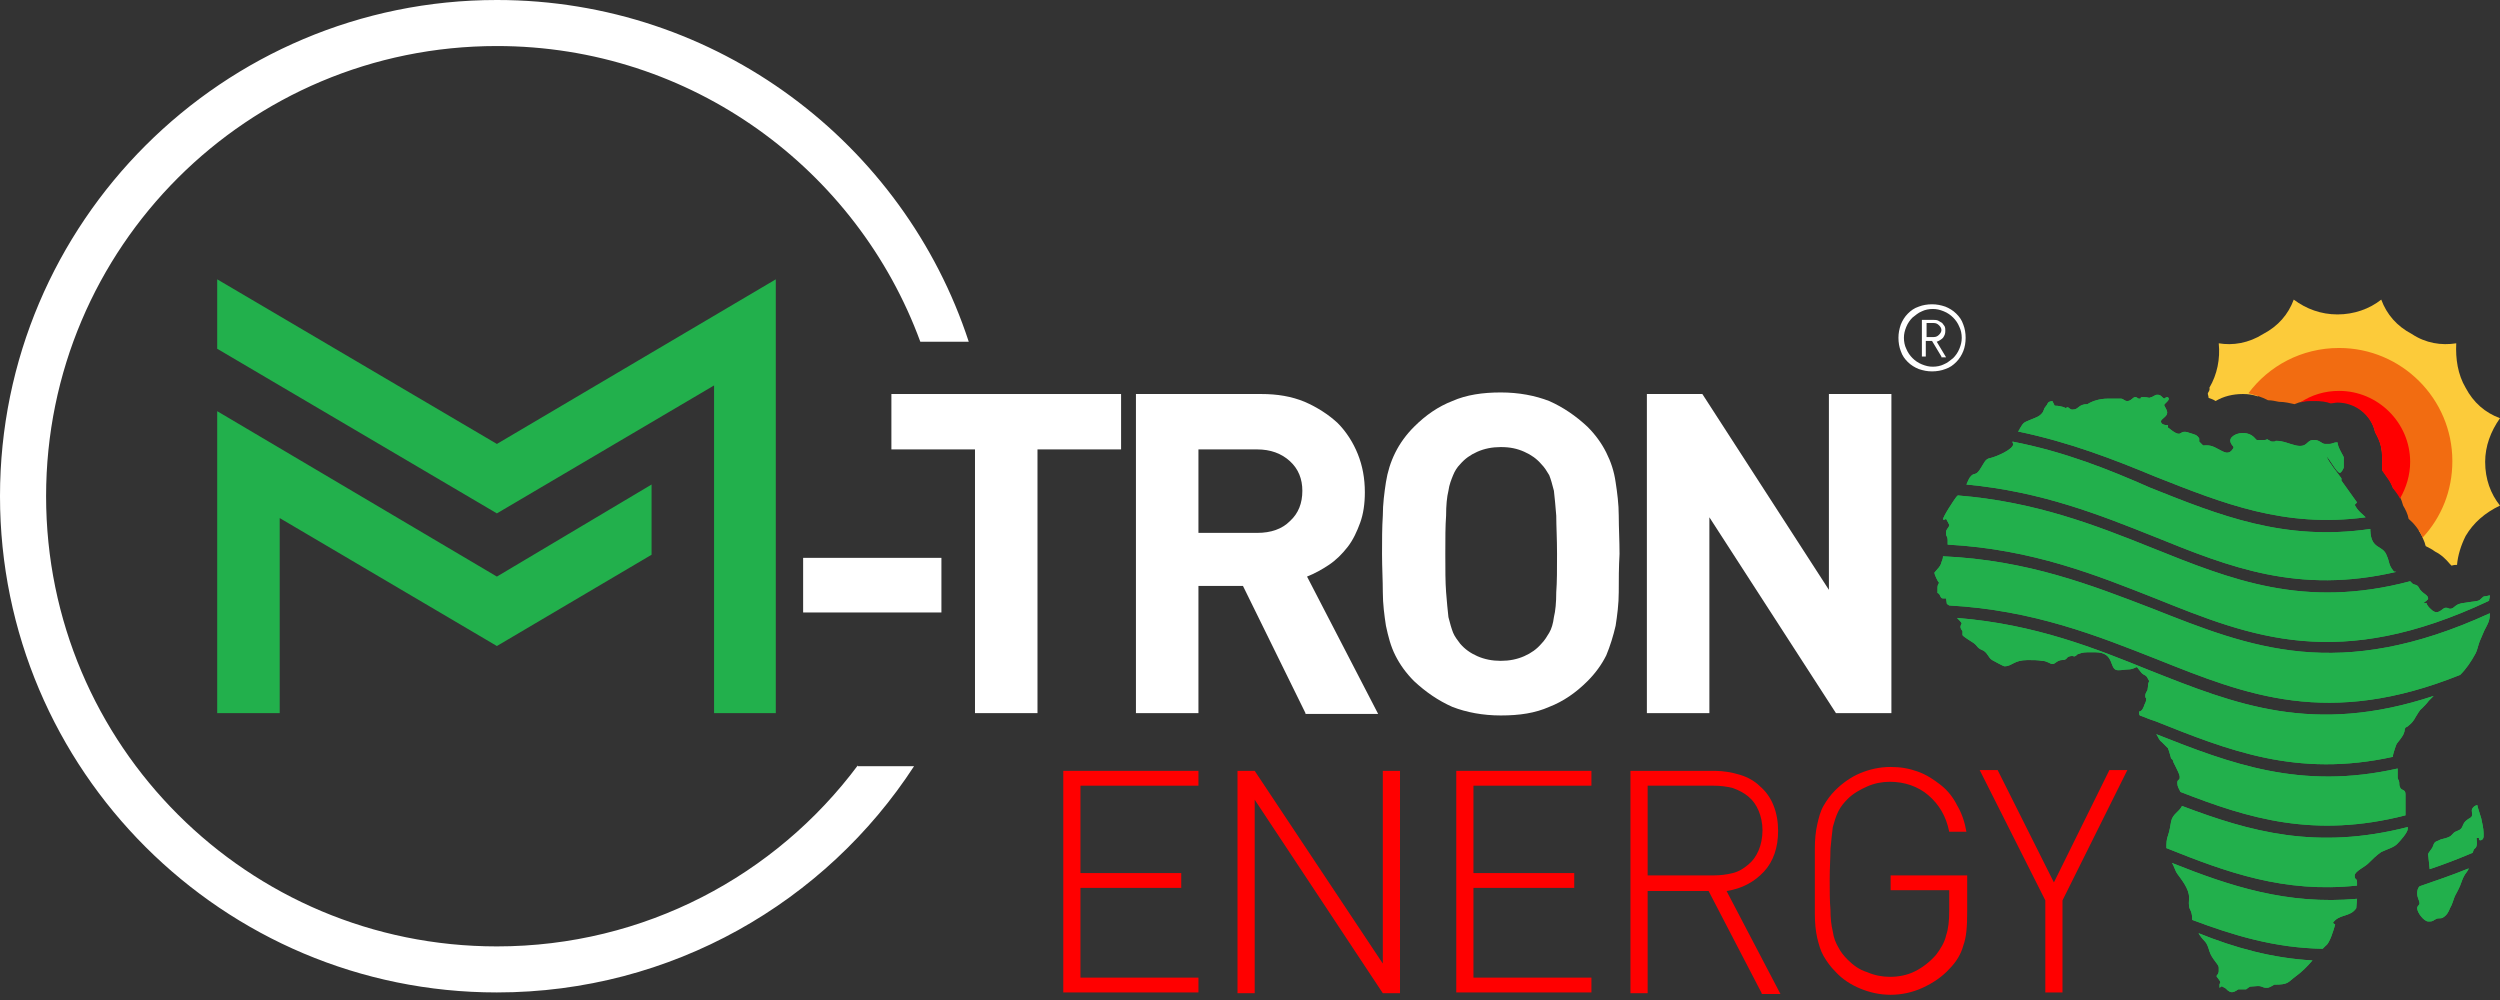 <svg width="435" height="174" viewBox="0 0 435 174" fill="none" xmlns="http://www.w3.org/2000/svg">
<rect x="0" y="0" width="435" height="174" fill="#333333" stroke="none"/>
<path d="M185.011 172.82V134.129H208.528V136.709H188.001V151.914H205.537V154.493H188.001V170.105H208.528V172.685H185.011V172.82Z" fill="#FF0000"/>
<path d="M240.61 172.82L218.316 139.152V172.82H215.325V134.129H218.316L240.61 167.662V134.129H243.6V172.82H240.61Z" fill="#FF0000"/>
<path d="M253.39 172.82V134.129H276.907V136.709H256.38V151.914H273.916V154.493H256.38V170.105H276.907V172.685H253.39V172.82Z" fill="#FF0000"/>
<path d="M306.538 172.82L297.294 155.036H286.691V172.82H283.7V134.129H298.381C299.877 134.129 301.372 134.401 302.731 134.808C304.091 135.215 305.314 135.894 306.266 136.844C307.217 137.659 308.033 138.745 308.577 140.103C309.121 141.46 309.392 142.954 309.392 144.583C309.392 147.434 308.577 149.877 306.946 151.642C305.314 153.407 303.139 154.629 300.421 155.036L309.8 172.956H306.538V172.82ZM305.994 141.053C305.586 140.103 305.042 139.288 304.227 138.609C303.411 137.93 302.596 137.523 301.508 137.116C300.421 136.844 299.333 136.709 298.11 136.709H286.691V152.321H298.11C299.333 152.321 300.421 152.185 301.508 151.914C302.596 151.642 303.411 151.099 304.227 150.42C305.042 149.741 305.586 148.927 305.994 147.977C306.402 147.026 306.674 145.804 306.674 144.447C306.674 143.225 306.402 142.003 305.994 141.053Z" fill="#FF0000"/>
<path d="M341.611 164.539C341.204 166.032 340.388 167.39 339.164 168.612C337.941 169.969 336.31 171.056 334.543 171.87C332.775 172.685 330.872 173.092 328.969 173.092C327.066 173.092 325.299 172.685 323.668 172.006C322.036 171.327 320.541 170.377 319.318 169.019C318.502 168.205 317.822 167.254 317.279 166.304C316.735 165.354 316.463 164.268 316.191 163.182C315.919 161.96 315.783 160.602 315.783 158.973C315.783 157.344 315.783 155.443 315.783 153.271C315.783 151.099 315.783 149.198 315.783 147.705C315.783 146.076 315.919 144.718 316.191 143.497C316.463 142.275 316.735 141.189 317.279 140.238C317.822 139.288 318.502 138.338 319.318 137.523C320.541 136.301 322.036 135.215 323.668 134.537C325.299 133.858 327.066 133.45 328.969 133.45C330.736 133.45 332.232 133.722 333.727 134.265C335.222 134.808 336.446 135.623 337.669 136.573C338.893 137.523 339.844 138.745 340.524 140.103C341.339 141.46 341.883 143.089 342.155 144.718H339.164C338.621 142.003 337.397 139.967 335.494 138.338C333.727 136.844 331.416 136.03 328.833 136.03C327.474 136.03 326.114 136.301 324.891 136.844C323.668 137.387 322.444 138.066 321.493 139.017C320.813 139.695 320.269 140.374 319.861 141.189C319.454 142.003 319.182 142.954 318.91 143.904C318.774 144.99 318.638 146.212 318.502 147.705C318.502 149.198 318.366 150.963 318.366 153C318.366 155.036 318.366 156.801 318.502 158.294C318.502 159.788 318.638 161.009 318.91 162.095C319.046 163.182 319.454 164.132 319.861 164.811C320.269 165.625 320.813 166.304 321.493 166.983C322.444 167.933 323.532 168.748 324.891 169.155C326.114 169.698 327.474 169.969 328.833 169.969C330.329 169.969 331.824 169.698 333.183 169.019C334.543 168.34 335.766 167.39 336.854 166.168C337.669 165.082 338.349 163.996 338.621 162.774C339.029 161.552 339.164 160.195 339.164 158.43V154.9H328.969V152.321H342.291V158.566C342.291 161.281 342.155 163.046 341.611 164.539Z" fill="#FF0000"/>
<path d="M358.875 156.665V172.685H355.885V156.665L344.466 133.994H347.592L357.38 153.543L367.031 133.994H370.158L358.875 156.665Z" fill="#FF0000"/>
<path fill-rule="evenodd" clip-rule="evenodd" d="M402.377 167.118L402.241 167.254C401.425 168.205 400.61 169.019 399.522 169.834C398.027 170.92 398.299 171.327 395.716 171.327C395.444 171.463 394.9 171.87 394.492 171.87H394.357C393.541 171.87 393.677 171.463 392.453 171.599C391.23 171.734 391.774 171.463 390.822 172.142H389.463C389.055 172.413 388.511 172.82 387.967 172.549C387.696 172.413 387.56 172.277 387.288 172.006C387.152 171.87 386.744 171.734 386.608 171.599L386.2 171.87V171.327C386.2 171.055 386.336 171.191 386.336 170.92C386.336 170.648 385.792 170.105 385.657 169.834C385.792 169.698 386.064 169.291 386.064 169.019V168.34C386.064 167.797 384.841 166.847 384.433 165.489C383.889 163.589 383.617 163.996 382.802 162.774C382.666 162.638 382.666 162.503 382.53 162.367C388.919 164.946 395.308 166.711 402.377 167.118ZM377.908 150.149C378.316 150.692 378.452 151.506 378.86 152.049C379.539 153 380.899 154.629 380.899 156.122V156.258C380.899 156.665 380.763 157.615 381.035 158.158C381.306 158.701 381.442 159.109 381.442 159.923V160.059C388.647 162.774 395.852 164.946 404.144 165.082C404.28 164.946 404.552 164.675 404.688 164.539C405.367 164.132 406.047 161.824 406.319 160.874L405.911 160.602C406.999 158.973 408.902 159.652 409.989 158.023L410.125 156.394C398.027 157.48 388.103 154.221 377.908 150.149ZM429.564 151.099C429.428 151.506 429.157 151.778 428.885 152.185C428.477 152.864 428.341 153.407 428.069 154.086C427.797 154.764 427.389 155.443 427.118 155.986C426.846 156.665 426.71 157.344 426.302 158.023C426.03 158.701 425.758 159.244 425.078 159.652C424.671 159.923 424.263 159.652 423.855 159.923C423.447 160.059 423.447 160.331 422.767 160.331H422.496C421.816 160.331 420.592 158.837 420.592 158.023C420.592 157.615 421 157.48 421 157.208C421 156.665 420.592 156.258 420.592 155.443C420.592 154.9 420.728 154.493 421 154.221C423.719 153.271 426.574 152.321 429.564 151.099ZM379.675 140.238C379.131 141.324 378.044 141.596 377.772 142.954C377.636 143.768 377.5 144.583 377.228 145.397C376.956 146.076 376.956 146.755 376.956 147.569C387.424 151.778 397.483 155.443 410.125 154.086C410.125 153.95 410.125 153.814 410.125 153.543C410.125 152.728 409.717 153.135 409.717 152.457V152.321C409.717 151.642 411.485 150.827 412.028 150.284C412.708 149.606 413.524 148.791 414.339 148.248C415.155 147.841 416.65 147.434 417.194 146.755C417.602 146.347 418.961 144.854 418.961 144.175V144.04V143.904C403.057 147.977 391.502 144.718 379.675 140.238ZM423.311 147.298C423.583 146.483 423.719 146.483 424.399 146.212C424.807 145.94 425.486 145.94 426.03 145.669C426.71 145.397 426.71 144.99 427.253 144.718C427.797 144.447 428.205 144.447 428.477 143.768C428.749 143.089 428.885 142.954 429.428 142.546C430.108 142.139 430.244 142.139 430.108 141.189C429.972 140.646 430.652 140.103 431.06 140.103C431.06 140.374 431.603 141.867 431.739 142.41C431.875 143.089 432.147 144.175 432.147 144.99V145.533C432.147 145.94 431.875 146.212 431.603 146.212C431.332 146.212 431.332 146.076 431.332 145.804H430.924C430.924 146.347 431.06 146.755 430.924 147.162C430.788 147.705 430.516 147.569 430.38 147.977C430.38 148.112 430.244 148.248 430.244 148.384C427.661 149.47 425.214 150.42 422.767 151.235L422.496 148.655C422.496 148.384 423.175 147.705 423.311 147.298ZM375.189 127.749C375.597 128.292 375.597 128.699 376.141 129.106C376.413 129.378 377.092 130.056 377.228 130.192C377.364 130.464 377.772 131.957 377.772 131.957C378.044 132.229 378.044 132.093 378.18 132.636C378.316 132.907 378.452 133.179 378.588 133.45C378.724 133.722 379.267 134.808 379.267 135.08V135.351C379.267 135.758 378.86 135.623 378.86 136.166V136.301C378.86 136.844 379.132 137.252 379.403 137.795C391.23 142.41 402.649 145.94 418.553 141.867V138.609V138.202C418.553 137.252 417.874 137.659 417.602 136.98C417.466 136.709 417.466 136.437 417.466 136.166C417.466 135.758 417.194 135.623 417.194 135.351V133.722C400.338 137.523 388.239 132.907 375.189 127.749ZM340.525 107.521C340.933 107.928 341.205 108.199 341.341 108.471C340.933 109.15 341.205 109.421 341.477 109.828V110.507C341.613 110.779 342.972 111.593 343.38 111.865C343.788 112.136 343.924 112.408 344.196 112.679C344.467 112.951 344.875 113.087 345.147 113.222C345.963 113.765 345.963 114.444 346.642 114.852C346.914 114.987 348.546 115.938 348.817 115.938C350.041 115.938 350.449 114.852 352.76 114.852H353.031C353.847 114.852 354.527 114.852 355.342 114.987C356.158 114.987 356.702 115.53 357.11 115.53H357.246C357.517 115.53 358.061 114.852 358.741 114.852C359.828 114.852 359.421 114.309 360.236 114.173C360.78 114.037 360.78 114.309 361.052 114.173C361.46 114.037 361.188 113.901 361.731 113.765C362.411 113.494 362.819 113.494 363.771 113.494H364.586C368.121 113.494 366.897 116.616 368.528 116.616H368.664C369.344 116.616 369.752 116.481 370.296 116.481C371.111 116.481 371.655 116.073 371.791 116.073C371.927 116.073 372.471 117.024 372.878 117.295C373.694 117.702 373.558 117.838 373.966 118.517C373.694 119.06 373.83 119.06 373.694 119.875C373.694 120.282 373.286 120.418 373.286 121.096C373.286 121.639 373.558 121.368 373.422 121.775C373.422 122.047 373.286 122.318 373.15 122.59C373.014 122.997 372.742 123.812 372.199 123.812C372.199 124.083 372.199 124.355 372.335 124.49C373.15 124.762 373.966 125.169 374.917 125.441C387.831 130.6 399.658 135.351 416.378 131.686V131.414C416.378 131.278 416.922 129.513 417.058 129.378C417.466 128.835 417.738 128.563 418.146 127.884C418.282 127.477 418.417 127.341 418.417 126.934C418.553 126.391 418.689 126.663 419.097 126.255C419.641 125.848 420.049 125.305 420.321 124.762C420.592 124.355 421 123.54 421.408 123.269C421.816 122.861 422.224 122.454 422.632 121.911C422.903 121.639 423.175 121.368 423.447 121.096C402.513 128.02 389.055 122.59 373.966 116.616C364.586 112.815 354.119 108.607 340.525 107.521ZM338.078 96.796C338.078 96.931 338.078 97.203 337.942 97.475C337.671 98.153 337.806 98.153 337.399 98.696C337.263 98.832 336.583 99.647 336.583 99.647C336.583 99.918 337.127 101.14 337.399 101.411C337.263 101.683 337.127 101.819 337.127 102.226V103.176C337.671 103.312 337.535 104.127 338.078 104.127H338.622L338.758 105.077L339.166 105.348C353.847 106.163 364.994 110.643 375.325 114.716C390.958 120.961 405.096 126.663 428.069 117.431C429.157 116.345 429.972 115.123 430.788 113.63C431.06 113.087 431.196 112.272 431.467 111.593C431.739 110.915 432.011 110.372 432.283 109.693C432.555 109.15 432.963 108.471 433.099 107.928C433.235 107.385 433.235 107.113 433.235 106.706C406.863 118.789 391.638 112.679 374.51 105.891C363.906 101.819 352.896 97.475 338.078 96.796ZM340.661 86.207C340.525 86.342 340.525 86.342 340.389 86.478C339.981 87.021 338.078 89.872 338.078 90.415H338.486V90.279H338.622C338.758 90.551 339.166 91.23 339.166 91.365C339.166 91.773 338.622 92.044 338.622 92.587V92.995C338.622 93.266 338.894 93.402 338.894 93.945V94.759C353.711 95.574 364.722 100.054 375.053 104.127C391.91 110.915 406.863 116.888 433.099 104.534C433.099 104.127 433.235 104.127 433.235 103.584C431.739 103.991 432.555 103.448 431.467 104.398C431.06 104.67 430.108 104.67 429.428 104.805C428.613 104.941 427.933 104.941 427.389 105.348C427.117 105.484 426.982 105.756 426.574 105.891C426.03 106.027 426.166 105.756 425.622 105.756H425.486C425.078 105.756 424.399 106.842 423.583 106.435C423.175 106.299 422.224 105.348 422.224 104.941H421.68C421.952 104.67 422.496 104.398 422.496 104.127C422.496 103.448 421.408 103.312 420.864 102.226C420.592 101.683 420.185 101.819 419.777 101.547C419.641 101.411 419.505 101.276 419.369 101.14C400.882 106.027 388.239 100.868 374.374 95.302C364.586 91.365 354.119 87.293 340.661 86.207ZM350.177 76.839C350.177 77.111 350.313 77.246 350.313 77.246C350.313 78.197 347.458 79.419 346.371 79.69C345.419 79.826 345.283 80.505 344.739 81.319C343.788 82.948 343.652 82.134 342.972 82.813C342.564 83.22 342.428 83.763 342.156 84.306C355.206 85.528 365.402 89.6 374.917 93.402C387.967 98.696 399.93 103.448 416.922 99.511C416.65 99.375 416.65 99.647 416.378 99.239C415.563 98.153 415.835 97.882 415.291 96.66C414.611 94.759 412.572 95.71 412.436 92.316C412.436 92.18 412.436 92.044 412.436 92.044C397.483 94.216 386.336 89.736 374.102 84.849C367.033 81.727 359.285 78.604 350.177 76.839ZM373.15 69.101H372.742C372.471 69.101 372.471 69.237 372.471 69.373H372.199C371.927 69.373 371.927 69.101 371.519 69.101C371.111 69.101 370.839 69.78 370.16 69.78C369.616 69.78 369.48 69.373 369.072 69.373H366.625C365.402 69.373 364.042 69.78 363.227 70.323C361.596 70.323 361.731 71.273 360.644 71.273H360.508C360.372 71.273 359.964 71.002 359.828 70.866C359.556 70.866 359.556 71.002 359.421 71.002C359.421 71.002 358.741 70.594 357.517 70.594L357.11 69.78C356.43 69.916 356.43 69.916 356.158 70.459C356.022 70.594 355.886 70.866 355.75 71.002C355.614 71.273 355.614 71.409 355.478 71.68C354.935 72.495 354.255 72.631 353.303 73.038C351.944 73.581 352.08 73.581 351.4 74.667C351.4 74.803 351.264 74.939 351.128 75.074C360.236 76.975 367.849 79.962 375.053 82.948C386.744 87.564 397.483 91.908 411.621 90.008C410.941 89.329 410.261 88.922 409.717 87.836L410.125 87.428L407.407 83.627V83.22C406.727 82.27 405.232 80.505 404.824 79.419C405.367 79.826 406.591 82.27 407.135 82.27C407.407 82.27 407.814 81.455 407.814 81.319V80.369V79.554C407.814 79.419 406.727 77.79 406.727 76.975C405.911 76.975 405.911 77.246 405.232 77.246H404.552C404.008 77.246 403.6 76.568 402.785 76.568H402.513C401.289 76.568 401.561 77.925 399.522 77.518C398.299 77.246 397.347 76.704 395.988 76.704C395.852 76.839 395.852 76.839 395.58 76.839H395.308C395.172 76.839 394.764 76.568 394.492 76.432C394.221 76.568 394.085 76.568 393.813 76.568H392.725C392.453 76.568 392.046 75.346 390.278 75.346C389.463 75.346 388.783 75.617 388.375 76.025C387.56 76.839 388.647 77.654 388.647 77.79C388.647 78.061 388.103 78.74 387.696 78.74C387.288 78.876 386.608 78.468 386.336 78.333C385.249 77.79 384.841 77.382 383.346 77.518L382.666 76.839V76.296C382.258 75.617 381.85 75.617 381.035 75.346C379.675 74.803 379.539 75.482 379.131 75.482C378.452 75.482 377.5 74.531 377.228 74.396V73.988C376.685 73.988 376.005 73.853 376.005 73.309C376.005 72.902 377.092 72.495 377.092 71.816C377.092 71.273 376.685 70.866 376.549 70.459C376.821 70.051 377.364 69.78 377.364 69.373C377.364 69.237 377.228 69.101 377.092 69.101C376.956 69.101 376.685 69.237 376.549 69.373C376.141 69.101 376.005 68.694 375.461 68.694H375.325C374.917 68.694 374.646 69.101 374.238 69.101C374.102 69.373 373.694 69.101 373.15 69.101Z" fill="#22B04C"/>
<path d="M139.746 106.57V97.067H163.807V106.57H139.746Z" fill="white"/>
<path d="M180.523 78.197V124.083H169.648V78.197H155.103V68.558H195.068V78.197H180.523Z" fill="white"/>
<path d="M227.153 124.083L216.278 101.955H208.529V124.083H197.654V68.558H219.404C222.259 68.558 224.706 68.965 227.017 69.916C229.192 70.866 231.095 72.088 232.726 73.581C234.222 75.074 235.445 76.975 236.261 79.011C237.076 81.048 237.484 83.22 237.484 85.663C237.484 87.7 237.212 89.465 236.668 90.958C236.125 92.451 235.445 93.945 234.493 95.167C233.542 96.388 232.454 97.475 231.231 98.289C230.007 99.104 228.784 99.782 227.425 100.325L239.795 124.219H227.153V124.083ZM224.434 80.233C222.939 78.876 221.036 78.197 218.725 78.197H208.529V92.723H218.725C221.172 92.723 223.075 92.044 224.434 90.687C225.929 89.329 226.609 87.564 226.609 85.392C226.609 83.356 225.929 81.591 224.434 80.233Z" fill="white"/>
<path d="M281.663 103.041C281.663 105.077 281.391 107.113 281.119 108.878C280.711 110.643 280.167 112.408 279.488 114.037C278.672 115.666 277.585 117.159 276.225 118.517C274.186 120.553 272.011 122.047 269.564 122.997C267.117 124.083 264.399 124.49 261.136 124.49C258.01 124.49 255.155 123.947 252.708 122.997C250.261 121.911 248.086 120.418 246.047 118.517C244.688 117.159 243.6 115.666 242.785 114.037C241.969 112.408 241.561 110.779 241.153 108.878C240.881 107.113 240.61 105.077 240.61 103.041C240.61 101.004 240.474 98.696 240.474 96.388C240.474 93.945 240.474 91.773 240.61 89.736C240.61 87.7 240.881 85.663 241.153 83.899C241.425 82.134 241.969 80.369 242.785 78.74C243.6 77.111 244.688 75.617 246.047 74.26C248.086 72.223 250.261 70.73 252.708 69.78C255.155 68.694 258.01 68.286 261.136 68.286C264.263 68.286 267.117 68.829 269.564 69.78C272.011 70.866 274.186 72.359 276.225 74.26C277.585 75.617 278.672 77.111 279.488 78.74C280.303 80.369 280.847 81.998 281.119 83.899C281.391 85.663 281.663 87.7 281.663 89.736C281.663 91.773 281.799 94.081 281.799 96.388C281.663 98.696 281.663 101.004 281.663 103.041ZM270.788 89.736C270.652 87.971 270.516 86.614 270.38 85.392C270.108 84.306 269.836 83.356 269.564 82.677C269.156 81.998 268.749 81.319 268.205 80.776C267.389 79.826 266.438 79.147 265.214 78.604C263.991 78.061 262.767 77.79 261.136 77.79C259.641 77.79 258.281 78.061 257.058 78.604C255.835 79.147 254.883 79.826 254.067 80.776C253.524 81.319 253.116 81.998 252.844 82.677C252.572 83.356 252.164 84.306 252.028 85.392C251.756 86.478 251.621 87.971 251.621 89.736C251.485 91.501 251.485 93.673 251.485 96.388C251.485 99.103 251.485 101.276 251.621 103.041C251.756 104.805 251.892 106.163 252.028 107.385C252.3 108.471 252.572 109.421 252.844 110.1C253.116 110.779 253.66 111.458 254.067 112.001C254.883 112.951 255.835 113.63 257.058 114.173C258.281 114.716 259.641 114.987 261.136 114.987C262.631 114.987 263.991 114.716 265.214 114.173C266.438 113.63 267.389 112.951 268.205 112.001C268.749 111.458 269.156 110.779 269.564 110.1C269.972 109.421 270.244 108.471 270.38 107.385C270.652 106.299 270.788 104.805 270.788 103.041C270.924 101.276 270.924 99.103 270.924 96.388C270.924 93.673 270.788 91.501 270.788 89.736Z" fill="white"/>
<path d="M319.454 124.083L297.432 90.008V124.083H286.557V68.558H296.208L318.23 102.633V68.558H329.105V124.083H319.454Z" fill="white"/>
<path d="M37.792 71.545V83.763V124.083H48.667V90.144L86.458 112.408L113.373 96.524V84.306L86.458 100.326L37.792 71.545Z" fill="#22B04C"/>
<path d="M86.459 77.247L37.793 48.602V60.684L86.459 89.329L124.249 67.065V77.925V90.144V124.083H134.988V83.763V71.545V60.684V57.019V48.602L86.459 77.247Z" fill="#22B04C"/>
<path d="M149.26 133.179C134.986 152.321 112.149 164.675 86.456 164.675C43.092 164.675 8.02 129.649 8.02 86.342C8.02 43.035 43.092 8.01 86.456 8.01C120.305 8.01 149.124 29.459 160.135 59.462H168.563C157.28 24.98 124.791 0 86.456 0C38.742 0 0 38.691 0 86.342C0 133.993 38.742 172.685 86.456 172.685C116.906 172.685 143.686 156.937 159.047 133.315H149.26V133.179Z" fill="white"/>
<path d="M341.613 61.091C341.341 61.77 340.933 62.449 340.389 62.992C339.846 63.535 339.302 63.942 338.486 64.214C337.807 64.485 336.991 64.621 336.175 64.621C335.36 64.621 334.68 64.485 333.864 64.214C333.185 63.942 332.505 63.535 331.961 62.992C331.418 62.449 331.01 61.906 330.738 61.091C330.466 60.413 330.33 59.598 330.33 58.783C330.33 57.969 330.466 57.29 330.738 56.475C331.01 55.797 331.418 55.118 331.961 54.575C332.505 54.032 333.049 53.625 333.864 53.353C334.544 53.082 335.36 52.946 336.175 52.946C336.991 52.946 337.671 53.082 338.486 53.353C339.166 53.625 339.846 54.032 340.389 54.575C340.933 55.118 341.341 55.661 341.613 56.475C341.885 57.154 342.021 57.969 342.021 58.783C342.021 59.598 341.885 60.413 341.613 61.091ZM340.933 56.883C340.661 56.204 340.254 55.661 339.846 55.254C339.438 54.846 338.894 54.439 338.214 54.168C337.535 53.896 336.991 53.76 336.311 53.76C335.632 53.76 334.952 53.896 334.408 54.168C333.729 54.439 333.321 54.846 332.777 55.254C332.369 55.661 331.961 56.204 331.689 56.883C331.418 57.562 331.282 58.105 331.282 58.783C331.282 59.462 331.418 60.141 331.689 60.684C331.961 61.363 332.369 61.906 332.777 62.313C333.185 62.72 333.729 63.128 334.408 63.399C335.088 63.671 335.632 63.806 336.311 63.806C336.991 63.806 337.671 63.671 338.214 63.399C338.894 63.128 339.302 62.72 339.846 62.313C340.254 61.906 340.661 61.363 340.933 60.684C341.205 60.005 341.341 59.462 341.341 58.783C341.341 58.105 341.205 57.426 340.933 56.883ZM337.807 62.042L336.175 59.326H335.088V62.042H334.408V55.661H336.447C336.719 55.661 336.991 55.661 337.263 55.797C337.535 55.932 337.671 56.068 337.943 56.204C338.079 56.34 338.214 56.611 338.35 56.747C338.486 57.019 338.486 57.29 338.486 57.562C338.486 58.105 338.35 58.376 338.079 58.783C337.807 59.055 337.399 59.326 336.991 59.462L338.622 62.177H337.807V62.042ZM337.399 56.611C337.127 56.34 336.855 56.204 336.447 56.204H335.224V58.648H336.447C336.855 58.648 337.127 58.512 337.399 58.24C337.671 57.969 337.807 57.697 337.807 57.426C337.807 57.154 337.671 56.883 337.399 56.611Z" fill="white"/>
<path fill-rule="evenodd" clip-rule="evenodd" d="M384.159 68.422C384.159 68.694 384.295 68.965 384.295 69.237C384.703 69.372 385.111 69.508 385.519 69.78C386.878 68.965 388.509 68.558 390.276 68.558C391.228 68.558 392.044 68.694 392.859 68.965C396.258 65.028 401.151 62.449 406.861 62.449C416.92 62.449 425.076 70.594 425.076 80.64C425.076 85.12 423.445 89.057 420.862 92.316C421.27 92.859 421.542 93.537 421.814 94.216C421.95 94.488 421.95 94.759 422.086 95.031C422.63 95.302 423.173 95.574 423.717 95.981C424.805 96.524 425.62 97.339 426.3 98.153C426.436 98.289 426.436 98.289 426.572 98.425C426.98 98.289 427.251 98.289 427.523 98.289C427.659 96.66 428.203 94.895 429.019 93.266C430.378 90.958 432.417 89.193 435 87.971C433.369 85.935 432.417 83.356 432.417 80.369C432.417 77.654 433.369 75.074 435 72.766C432.417 71.816 430.378 70.051 429.019 67.472C427.659 65.164 427.251 62.449 427.387 59.734C424.805 60.141 422.086 59.734 419.639 58.105C417.056 56.747 415.289 54.711 414.337 52.131C412.298 53.76 409.58 54.711 406.725 54.711C403.87 54.711 401.287 53.76 399.112 52.131C398.161 54.711 396.394 56.747 393.811 58.105C391.228 59.734 388.509 60.141 386.062 59.734C386.334 62.449 385.79 65.164 384.431 67.472C384.567 67.879 384.295 68.151 384.159 68.422Z" fill="#FCCB3A"/>
<path fill-rule="evenodd" clip-rule="evenodd" d="M402.375 167.118L402.239 167.254C401.423 168.205 400.608 169.019 399.52 169.834C398.025 170.92 398.297 171.327 395.714 171.327C395.442 171.463 394.898 171.87 394.491 171.87H394.355C393.539 171.87 393.675 171.463 392.451 171.599C391.228 171.734 391.772 171.463 390.82 172.142H389.461C389.053 172.413 388.509 172.82 387.965 172.549C387.694 172.413 387.558 172.277 387.286 172.006C387.15 171.87 386.742 171.734 386.606 171.599L386.198 171.87V171.327C386.198 171.055 386.334 171.191 386.334 170.92C386.334 170.648 385.791 170.105 385.655 169.834C385.791 169.698 386.062 169.291 386.062 169.019V168.34C386.062 167.797 384.839 166.847 384.431 165.489C383.887 163.589 383.615 163.996 382.8 162.774C382.664 162.638 382.664 162.503 382.528 162.367C388.917 164.946 395.306 166.711 402.375 167.118ZM377.906 150.149C378.314 150.692 378.45 151.506 378.858 152.049C379.537 153 380.897 154.629 380.897 156.122V156.258C380.897 156.665 380.761 157.615 381.033 158.158C381.305 158.701 381.44 159.109 381.44 159.923V160.059C388.645 162.774 395.85 164.946 404.142 165.082C404.278 164.946 404.55 164.675 404.686 164.539C405.366 164.132 406.045 161.824 406.317 160.874L405.909 160.602C406.997 158.973 408.9 159.652 409.987 158.023L410.123 156.394C398.025 157.48 388.101 154.221 377.906 150.149ZM429.562 151.099C429.426 151.506 429.155 151.778 428.883 152.185C428.475 152.864 428.339 153.407 428.067 154.086C427.795 154.764 427.387 155.443 427.116 155.986C426.844 156.665 426.708 157.344 426.3 158.023C426.028 158.701 425.756 159.244 425.076 159.652C424.669 159.923 424.261 159.652 423.853 159.923C423.445 160.059 423.445 160.331 422.766 160.331H422.494C421.814 160.331 420.591 158.837 420.591 158.023C420.591 157.615 420.998 157.48 420.998 157.208C420.998 156.665 420.591 156.258 420.591 155.443C420.591 154.9 420.726 154.493 420.998 154.221C423.717 153.271 426.572 152.321 429.562 151.099ZM379.673 140.238C379.13 141.324 378.042 141.596 377.77 142.954C377.634 143.768 377.498 144.583 377.226 145.397C376.955 146.076 376.955 146.755 376.955 147.569C387.422 151.778 397.481 155.443 410.123 154.086C410.123 153.95 410.123 153.814 410.123 153.543C410.123 152.728 409.716 153.135 409.716 152.457V152.321C409.716 151.642 411.483 150.827 412.026 150.284C412.706 149.606 413.522 148.791 414.337 148.248C415.153 147.841 416.648 147.434 417.192 146.755C417.6 146.347 418.959 144.854 418.959 144.175V144.04V143.904C403.055 147.977 391.5 144.718 379.673 140.238ZM423.309 147.298C423.581 146.483 423.717 146.483 424.397 146.212C424.805 145.94 425.484 145.94 426.028 145.669C426.708 145.397 426.708 144.99 427.251 144.718C427.795 144.447 428.203 144.447 428.475 143.768C428.747 143.089 428.883 142.954 429.426 142.546C430.106 142.139 430.242 142.139 430.106 141.189C429.97 140.646 430.65 140.103 431.058 140.103C431.058 140.374 431.601 141.867 431.737 142.41C431.873 143.089 432.145 144.175 432.145 144.99V145.533C432.145 145.94 431.873 146.212 431.601 146.212C431.33 146.212 431.33 146.076 431.33 145.804H430.922C430.922 146.347 431.058 146.755 430.922 147.162C430.786 147.705 430.514 147.569 430.378 147.977C430.378 148.112 430.242 148.248 430.242 148.384C427.659 149.47 425.212 150.42 422.766 151.235L422.494 148.655C422.494 148.384 423.173 147.705 423.309 147.298ZM375.187 127.749C375.595 128.292 375.595 128.699 376.139 129.106C376.411 129.378 377.09 130.056 377.226 130.192C377.362 130.464 377.77 131.957 377.77 131.957C378.042 132.229 378.042 132.093 378.178 132.636C378.314 132.907 378.45 133.179 378.586 133.45C378.722 133.722 379.265 134.808 379.265 135.08V135.351C379.265 135.758 378.858 135.623 378.858 136.166V136.301C378.858 136.844 379.13 137.252 379.401 137.795C391.228 142.41 402.647 145.94 418.551 141.867V138.609V138.202C418.551 137.252 417.872 137.659 417.6 136.98C417.464 136.709 417.464 136.437 417.464 136.166C417.464 135.758 417.192 135.623 417.192 135.351V133.722C400.336 137.523 388.237 132.907 375.187 127.749ZM340.523 107.521C340.931 107.928 341.203 108.199 341.339 108.471C340.931 109.15 341.203 109.421 341.475 109.828V110.507C341.611 110.779 342.97 111.593 343.378 111.865C343.786 112.136 343.922 112.408 344.194 112.679C344.465 112.951 344.873 113.087 345.145 113.222C345.961 113.765 345.961 114.444 346.64 114.852C346.912 114.987 348.544 115.938 348.815 115.938C350.039 115.938 350.447 114.852 352.758 114.852H353.03C353.845 114.852 354.525 114.852 355.34 114.987C356.156 114.987 356.7 115.53 357.108 115.53H357.244C357.515 115.53 358.059 114.852 358.739 114.852C359.826 114.852 359.419 114.309 360.234 114.173C360.778 114.037 360.778 114.309 361.05 114.173C361.458 114.037 361.186 113.901 361.73 113.765C362.409 113.494 362.817 113.494 363.769 113.494H364.584C368.119 113.494 366.895 116.616 368.526 116.616H368.662C369.342 116.616 369.75 116.481 370.294 116.481C371.109 116.481 371.653 116.073 371.789 116.073C371.925 116.073 372.469 117.024 372.876 117.295C373.692 117.702 373.556 117.838 373.964 118.517C373.692 119.06 373.828 119.06 373.692 119.875C373.692 120.282 373.284 120.418 373.284 121.096C373.284 121.639 373.556 121.368 373.42 121.775C373.42 122.047 373.284 122.318 373.148 122.59C373.012 122.997 372.74 123.812 372.197 123.812C372.197 124.083 372.197 124.355 372.333 124.49C373.148 124.762 373.964 125.169 374.915 125.441C387.83 130.6 399.656 135.351 416.376 131.686V131.414C416.376 131.278 416.92 129.513 417.056 129.378C417.464 128.835 417.736 128.563 418.144 127.884C418.28 127.477 418.416 127.341 418.416 126.934C418.551 126.391 418.687 126.663 419.095 126.255C419.639 125.848 420.047 125.305 420.319 124.762C420.591 124.355 420.998 123.54 421.406 123.269C421.814 122.861 422.222 122.454 422.63 121.911C422.901 121.639 423.173 121.368 423.445 121.096C402.511 128.02 389.053 122.59 373.964 116.616C364.584 112.815 354.117 108.607 340.523 107.521ZM338.076 96.796C338.076 96.931 338.076 97.203 337.94 97.475C337.669 98.153 337.804 98.153 337.397 98.696C337.261 98.832 336.581 99.647 336.581 99.647C336.581 99.918 337.125 101.14 337.397 101.411C337.261 101.683 337.125 101.819 337.125 102.226V103.176C337.669 103.312 337.533 104.127 338.076 104.127H338.62L338.756 105.077L339.164 105.348C353.845 106.163 364.992 110.643 375.323 114.716C390.956 120.961 405.094 126.663 428.067 117.431C429.155 116.345 429.97 115.123 430.786 113.63C431.058 113.087 431.194 112.272 431.466 111.593C431.737 110.915 432.009 110.372 432.281 109.693C432.553 109.15 432.961 108.471 433.097 107.928C433.233 107.385 433.233 107.113 433.233 106.706C406.861 118.789 391.636 112.679 374.508 105.891C363.905 101.819 352.894 97.475 338.076 96.796ZM340.659 86.207C340.523 86.342 340.523 86.342 340.387 86.478C339.979 87.021 338.076 89.872 338.076 90.415H338.484V90.279H338.62C338.756 90.551 339.164 91.23 339.164 91.365C339.164 91.773 338.62 92.044 338.62 92.587V92.995C338.62 93.266 338.892 93.402 338.892 93.945V94.759C353.709 95.574 364.72 100.054 375.051 104.127C391.908 110.915 406.861 116.888 433.097 104.534C433.097 104.127 433.233 104.127 433.233 103.584C431.737 103.991 432.553 103.448 431.466 104.398C431.058 104.67 430.106 104.67 429.426 104.805C428.611 104.941 427.931 104.941 427.387 105.348C427.116 105.484 426.98 105.756 426.572 105.891C426.028 106.027 426.164 105.756 425.62 105.756H425.484C425.076 105.756 424.397 106.842 423.581 106.435C423.173 106.299 422.222 105.348 422.222 104.941H421.678C421.95 104.67 422.494 104.398 422.494 104.127C422.494 103.448 421.406 103.312 420.862 102.226C420.591 101.683 420.183 101.819 419.775 101.547C419.639 101.411 419.503 101.276 419.367 101.14C400.88 106.027 388.237 100.868 374.372 95.302C364.584 91.365 354.117 87.293 340.659 86.207ZM350.175 76.839C350.175 77.111 350.311 77.246 350.311 77.246C350.311 78.197 347.456 79.419 346.369 79.69C345.417 79.826 345.281 80.505 344.737 81.319C343.786 82.948 343.65 82.134 342.97 82.813C342.562 83.22 342.426 83.763 342.154 84.306C355.205 85.528 365.4 89.6 374.915 93.402C387.965 98.696 399.928 103.448 416.92 99.511C416.648 99.375 416.648 99.647 416.376 99.239C415.561 98.153 415.833 97.882 415.289 96.66C414.609 94.759 412.57 95.71 412.434 92.316C412.434 92.18 412.434 92.044 412.434 92.044C397.481 94.216 386.334 89.736 374.1 84.849C367.031 81.727 359.283 78.604 350.175 76.839ZM373.148 69.101H372.74C372.469 69.101 372.469 69.237 372.469 69.373H372.197C371.925 69.373 371.925 69.101 371.517 69.101C371.109 69.101 370.837 69.78 370.158 69.78C369.614 69.78 369.478 69.373 369.07 69.373H366.623C365.4 69.373 364.04 69.78 363.225 70.323C361.594 70.323 361.729 71.273 360.642 71.273H360.506C360.37 71.273 359.962 71.002 359.826 70.866C359.555 70.866 359.555 71.002 359.419 71.002C359.419 71.002 358.739 70.594 357.515 70.594L357.108 69.78C356.428 69.916 356.428 69.916 356.156 70.459C356.02 70.594 355.884 70.866 355.748 71.002C355.612 71.273 355.612 71.409 355.476 71.68C354.933 72.495 354.253 72.631 353.301 73.038C351.942 73.581 352.078 73.581 351.398 74.667C351.398 74.803 351.262 74.939 351.126 75.074C360.234 76.975 367.847 79.962 375.051 82.948C386.742 87.564 397.481 91.908 411.619 90.008C410.939 89.329 410.259 88.922 409.716 87.836L410.123 87.428L407.405 83.627V83.22C406.725 82.27 405.23 80.505 404.822 79.419C405.365 79.826 406.589 82.27 407.133 82.27C407.405 82.27 407.812 81.455 407.812 81.319V80.369V79.554C407.812 79.419 406.725 77.79 406.725 76.975C405.909 76.975 405.909 77.246 405.23 77.246H404.55C404.006 77.246 403.598 76.568 402.783 76.568H402.511C401.287 76.568 401.559 77.925 399.52 77.518C398.297 77.246 397.345 76.704 395.986 76.704C395.85 76.839 395.85 76.839 395.578 76.839H395.306C395.17 76.839 394.762 76.568 394.491 76.432C394.219 76.568 394.083 76.568 393.811 76.568H392.723C392.451 76.568 392.044 75.346 390.276 75.346C389.461 75.346 388.781 75.617 388.373 76.025C387.558 76.839 388.645 77.654 388.645 77.79C388.645 78.061 388.101 78.74 387.694 78.74C387.286 78.876 386.606 78.468 386.334 78.333C385.247 77.79 384.839 77.382 383.344 77.518L382.664 76.839V76.296C382.256 75.617 381.848 75.617 381.033 75.346C379.673 74.803 379.537 75.482 379.13 75.482C378.45 75.482 377.498 74.531 377.226 74.396V73.988C376.683 73.988 376.003 73.853 376.003 73.309C376.003 72.902 377.09 72.495 377.09 71.816C377.09 71.273 376.683 70.866 376.547 70.459C376.819 70.051 377.362 69.78 377.362 69.373C377.362 69.237 377.226 69.101 377.09 69.101C376.955 69.101 376.683 69.237 376.547 69.373C376.139 69.101 376.003 68.694 375.459 68.694H375.323C374.915 68.694 374.644 69.101 374.236 69.101C374.1 69.373 373.692 69.101 373.148 69.101Z" fill="#22B04C"/>
<path fill-rule="evenodd" clip-rule="evenodd" d="M394.629 69.644C395.309 69.644 395.852 69.78 396.532 69.915C397.62 69.915 398.571 70.187 399.251 70.323C400.202 69.915 401.29 69.644 402.513 69.644H402.785C403.873 69.644 404.824 69.78 405.504 70.051C405.912 70.051 406.32 69.915 406.727 69.915C409.854 69.915 412.573 72.088 413.252 75.074C413.252 75.21 413.388 75.346 413.388 75.346C413.796 76.16 414.476 77.382 414.476 79.283V80.233V80.912C414.476 81.183 414.476 81.455 414.476 81.727L415.427 83.084C415.835 83.627 416.107 84.17 416.379 84.849C416.379 84.849 416.379 84.849 416.515 84.985C417.331 85.799 417.874 86.885 418.146 87.971C418.554 88.65 418.962 89.465 419.098 90.279C419.913 90.958 420.865 92.044 421.545 93.537C424.807 90.008 426.71 85.392 426.71 80.233C426.71 69.373 417.874 60.548 406.999 60.548C400.474 60.548 394.765 63.671 391.23 68.422C392.59 68.829 393.677 69.101 394.629 69.644Z" fill="#F26C11"/>
<path fill-rule="evenodd" clip-rule="evenodd" d="M402.511 69.78H402.783C403.871 69.78 404.822 69.915 405.502 70.187C405.91 70.187 406.317 70.051 406.725 70.051C409.852 70.051 412.571 72.223 413.25 75.21C413.25 75.346 413.386 75.482 413.386 75.482C413.794 76.296 414.474 77.518 414.474 79.419V80.369V81.048C414.474 81.319 414.474 81.591 414.474 81.862L415.425 83.22C415.833 83.763 416.105 84.306 416.377 84.985C416.377 84.985 416.377 84.985 416.513 85.12C416.921 85.663 417.328 86.207 417.6 86.749C418.688 84.849 419.367 82.677 419.367 80.369C419.367 73.581 413.794 68.015 406.997 68.015C404.55 68.015 402.239 68.694 400.2 70.051C401.016 69.78 401.831 69.78 402.511 69.78Z" fill="#FF0000"/>
</svg>
